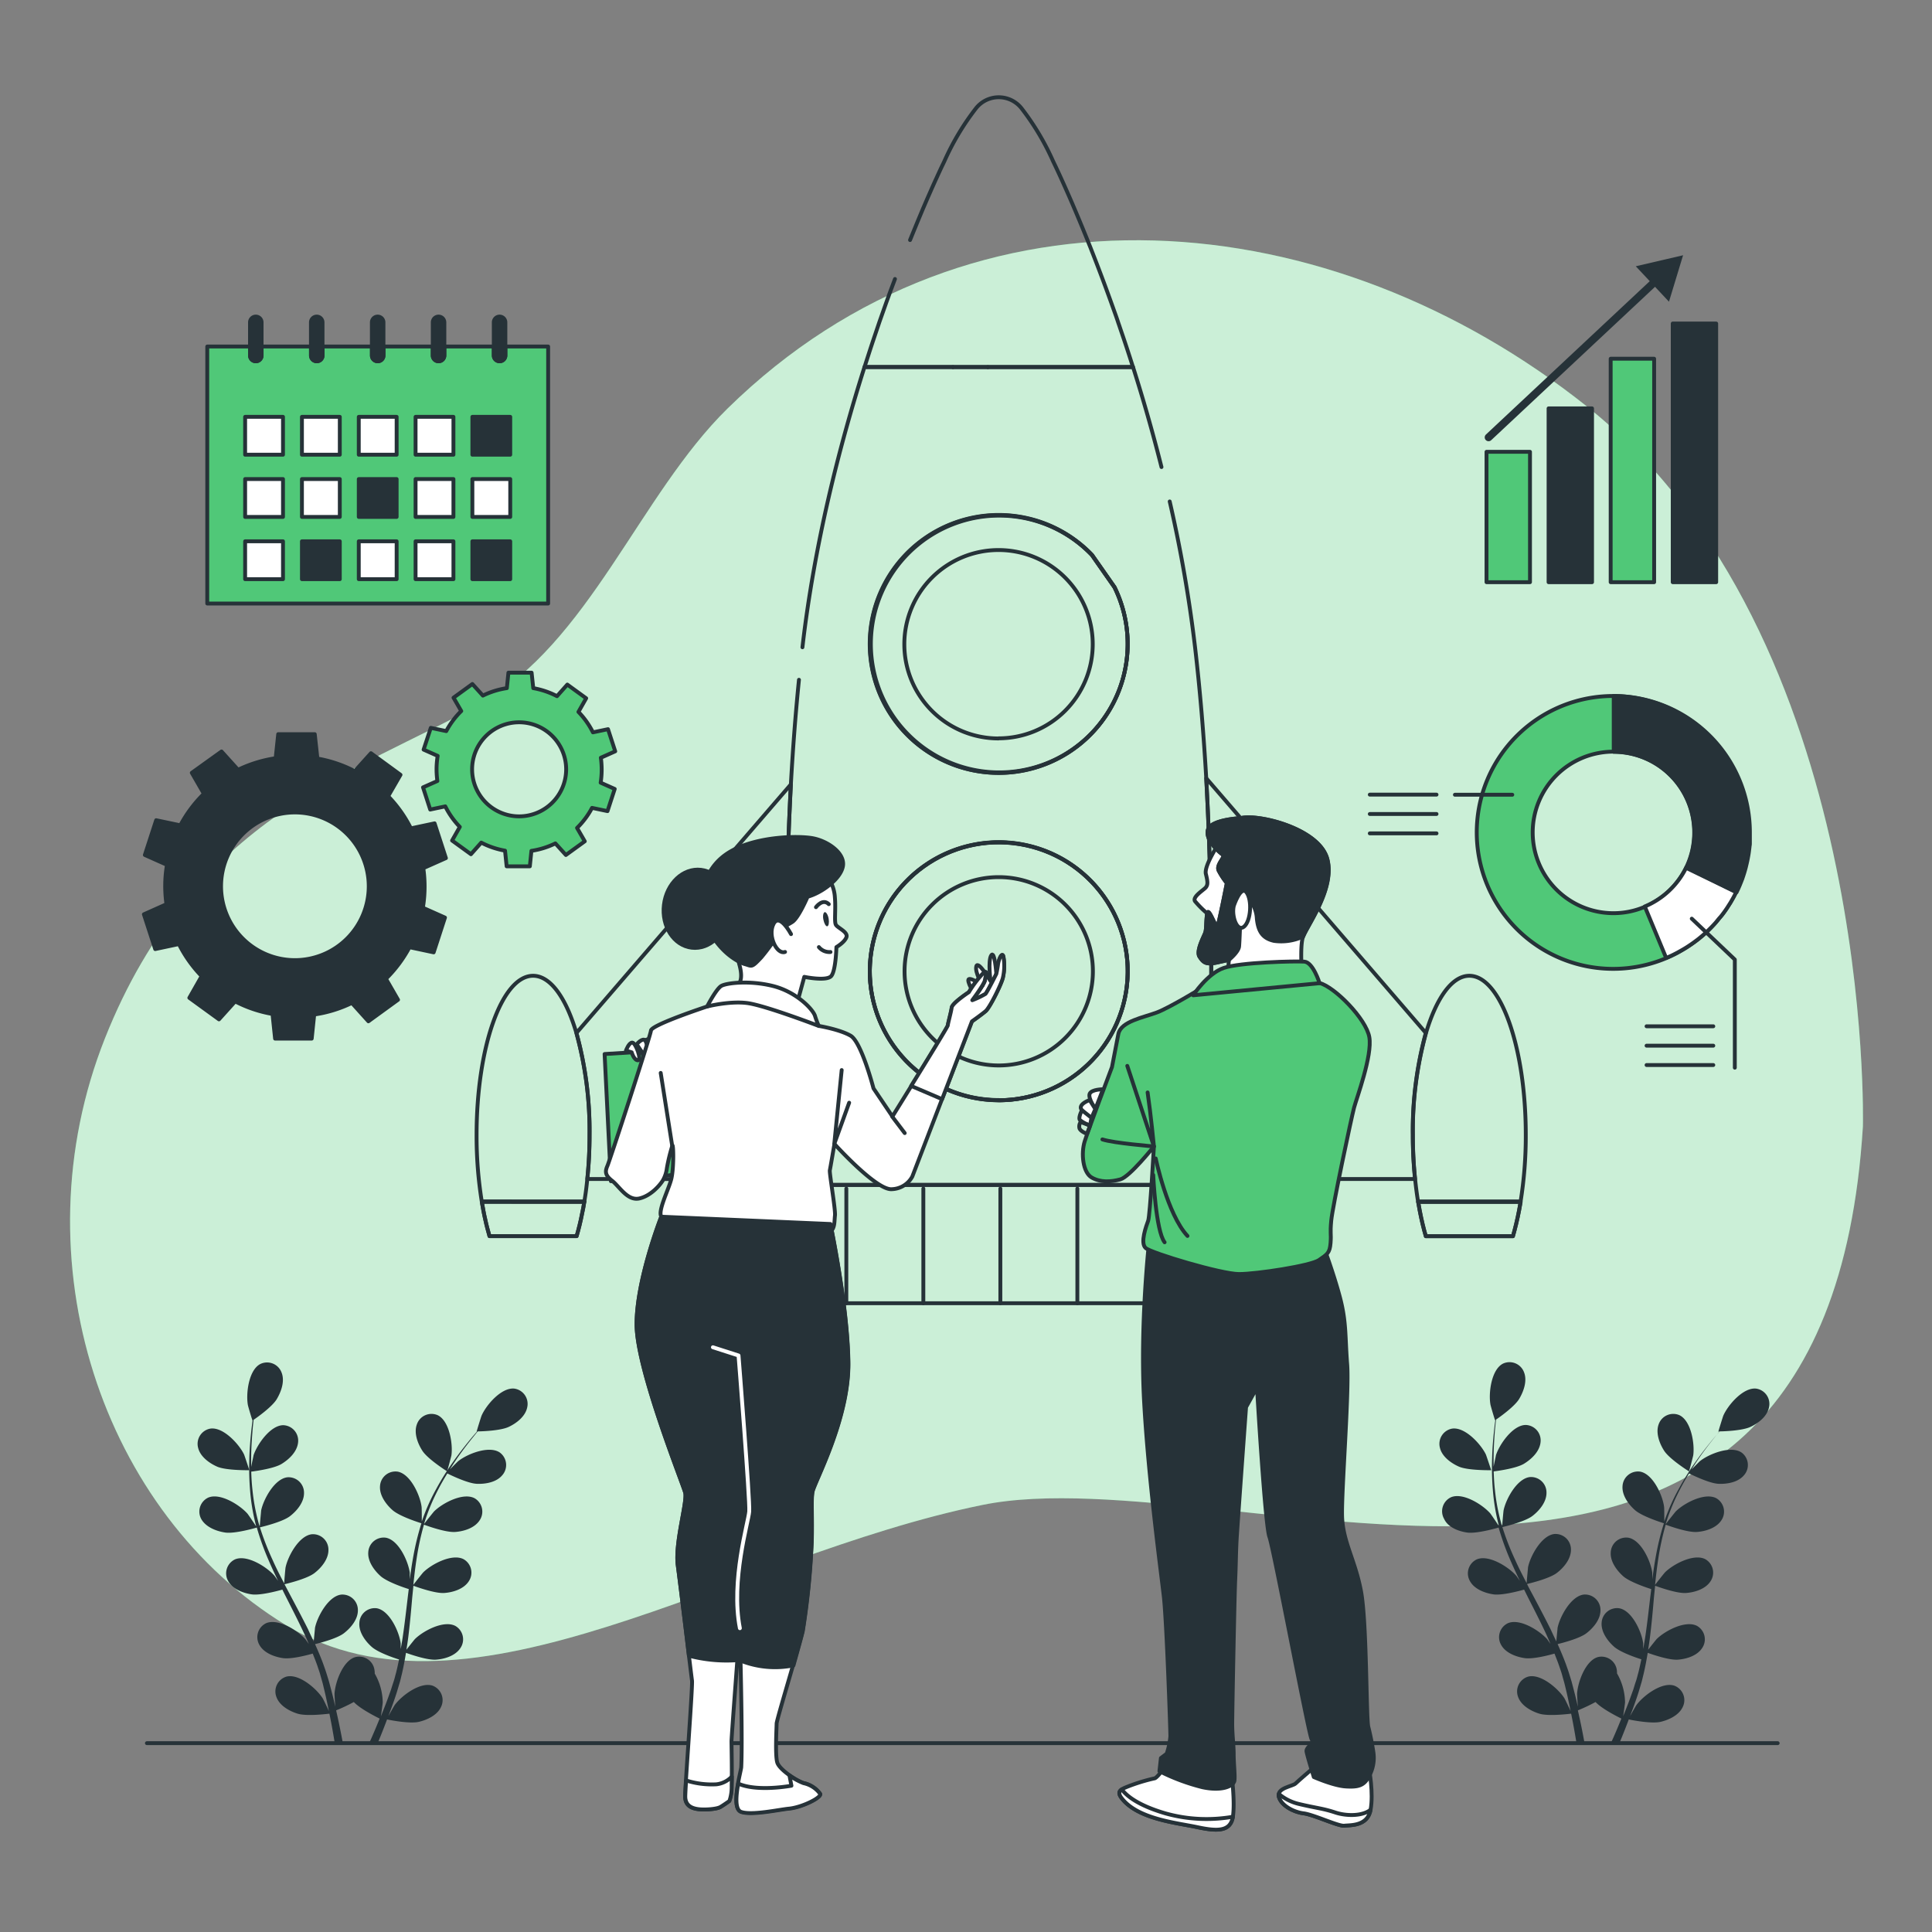 <svg xmlns="http://www.w3.org/2000/svg" viewBox="0 0 500 500"><rect x="0" y="0" width="500" height="500" fill="#808080" stroke="none"/><g id="freepik--background-simple--inject-37"><path d="M482.12,291.52s3.26-126.85-71.48-186.37c-66-52.53-158.46-62.1-222.38.6-22.77,22.35-35.77,60.65-64,76.43-31.71,17.7-74.33,29.11-97.11,86.56S26.49,391.58,74,420.58s114.87-17.79,180.24-31.1S472.31,449,482.12,291.52Z" style="fill:#50C878"></path><path d="M482.12,291.52s3.26-126.85-71.48-186.37c-66-52.53-158.46-62.1-222.38.6-22.77,22.35-35.77,60.65-64,76.43-31.71,17.7-74.33,29.11-97.11,86.56S26.49,391.58,74,420.58s114.87-17.79,180.24-31.1S472.31,449,482.12,291.52Z" style="fill:#fff;opacity:0.7"></path></g><g id="freepik--Floor--inject-37"><line x1="38.02" y1="451.13" x2="460.06" y2="451.13" style="fill:none;stroke:#263238;stroke-linecap:round;stroke-linejoin:round"></line></g><g id="freepik--Plants--inject-37"><path d="M56.25,379.59c2.41,1,8.29.9,8.29.9s-1.27-3.84-1.38-4.08c-1.3-2.69-5.38-7.15-8.7-6.69a4,4,0,0,0-3.18,5C51.84,377,54.2,378.7,56.25,379.59Z" style="fill:#263238"></path><path d="M58.3,396.62c2.5.36,7.74-1.17,8.16-1.29a70.17,70.17,0,0,0,3.2,8.8c.72,1.67,1.5,3.33,2.31,5-.48-.7-.92-1.32-1-1.4-2-2.26-7.07-5.47-10.16-4.16a4,4,0,0,0-1.74,5.63c1.14,2.08,3.87,3.1,6.08,3.42s6.74-.9,7.93-1.23c.31.63.62,1.26.94,1.89,1.52,3,3.06,6,4.47,9,.5,1.05,1,2.11,1.41,3.17-.43-.62-.79-1.14-.86-1.22-2-2.25-7.07-5.47-10.16-4.15a4,4,0,0,0-1.74,5.63c1.14,2.07,3.87,3.09,6.08,3.41s6.3-.77,7.71-1.17c.44,1.1.88,2.2,1.25,3.28.23.75.52,1.45.71,2.21l.63,2.23c.34,1.43.71,2.9,1,4.31.22,1,.41,1.91.6,2.85-.48-1.06-1.48-3.11-1.58-3.27-1.59-2.53-6.17-6.49-9.41-5.65a4,4,0,0,0-2.58,5.3c.81,2.22,3.35,3.64,5.49,4.29,2.36.72,7.56.06,8.21,0,.32,1.55.61,3.07.86,4.51.19,1.06.36,2.08.52,3.06h2.09c-.2-1.1-.42-2.24-.66-3.43-.31-1.58-.68-3.27-1.07-5a45,45,0,0,0,4.58-2.16c1.72,1.85,6.11,4,6.68,4.29-.59,1.48-1.19,2.9-1.77,4.24-.3.71-.6,1.37-.9,2h2.21l.52-1.26c.61-1.49,1.24-3.1,1.86-4.76.63.14,5.79,1.17,8.19.63,2.18-.5,4.82-1.73,5.79-3.89a4,4,0,0,0-2.2-5.48c-3.17-1.06-8,2.56-9.79,5-.1.14-1.06,1.81-1.65,2.87.25-.68.5-1.33.75-2,.51-1.39,1-2.78,1.47-4.28l.66-2.22c.24-.73.39-1.54.6-2.32.42-1.81.77-3.67,1.08-5.55,1.21.44,5.53,1.93,7.77,1.77s5-1,6.31-3a4,4,0,0,0-1.34-5.75c-3-1.53-8.31,1.31-10.43,3.42-.13.13-1.48,1.82-2.2,2.76.18-1.13.36-2.26.5-3.41.41-3.32.71-6.7,1-10.06.1-1,.21-2.06.31-3.09.43.16,5.53,2.05,8,1.87,2.23-.16,5-1,6.31-3a4,4,0,0,0-1.34-5.75c-3-1.53-8.31,1.31-10.43,3.42-.16.16-2.1,2.59-2.56,3.23.24-2.26.49-4.51.84-6.73a68.66,68.66,0,0,1,1.91-8.85c.2.08,5.52,2.08,8.09,1.89,2.23-.16,5-1,6.31-3a4,4,0,0,0-1.34-5.75c-3-1.53-8.31,1.31-10.43,3.42-.17.17-2.25,2.78-2.6,3.28.05-.16.09-.34.14-.51a51.1,51.1,0,0,1,3.49-8.38c.76-1.49,1.57-2.87,2.39-4.2.95.47,5.32,2.59,7.65,2.68s5.11-.43,6.6-2.26a4,4,0,0,0-.7-5.86c-2.79-1.85-8.41.39-10.74,2.26-.13.1-1.31,1.28-2.15,2.14.38-.59.76-1.21,1.13-1.77,1.4-2.11,2.81-4,4.07-5.59.73-.92,1.4-1.74,2-2.49,1.18,0,5.92-.18,8-1.15s4.33-2.73,4.81-5.05a4,4,0,0,0-3.32-4.87c-3.33-.36-7.28,4.21-8.49,7-.11.24-1.32,4.12-1.26,4.12h.07c-.63.72-1.3,1.49-2,2.35-1.3,1.61-2.75,3.43-4.2,5.52a68.74,68.74,0,0,0-4.36,7,51.52,51.52,0,0,0-3.72,8.4l0,.11c0-1,0-3.73-.06-3.94-.39-3-2.88-8.47-6.18-9.07a4,4,0,0,0-4.57,3.73c-.19,2.36,1.53,4.72,3.2,6.2,1.88,1.68,7.1,3.3,7.51,3.43a70.29,70.29,0,0,0-2.19,9.1c-.32,1.79-.58,3.61-.82,5.43,0-.85,0-1.61,0-1.71-.39-3-2.88-8.47-6.18-9.08a4,4,0,0,0-4.56,3.74c-.19,2.36,1.52,4.71,3.19,6.2s6.11,3,7.29,3.35c-.09.7-.18,1.4-.26,2.1-.4,3.36-.78,6.72-1.26,10-.16,1.16-.37,2.29-.57,3.43,0-.76,0-1.39,0-1.49-.38-3-2.88-8.47-6.17-9.07A4,4,0,0,0,93,420c-.19,2.36,1.52,4.72,3.19,6.2s5.69,2.84,7.08,3.28c-.24,1.16-.48,2.32-.77,3.43-.21.75-.37,1.49-.62,2.23s-.48,1.48-.71,2.21c-.5,1.38-1,2.81-1.53,4.15-.36.93-.72,1.81-1.07,2.7.17-1.14.48-3.4.48-3.59a15.29,15.29,0,0,0-2.07-7.49,4.34,4.34,0,0,0-.06-.88A4,4,0,0,0,92,428.85c-3.24.86-5.28,6.55-5.43,9.54,0,.17.11,2.1.2,3.31-.16-.7-.31-1.39-.49-2.11-.34-1.43-.73-2.85-1.13-4.38-.22-.73-.45-1.47-.68-2.21s-.52-1.51-.78-2.27c-.64-1.75-1.38-3.49-2.16-5.23,1.25-.3,5.68-1.44,7.46-2.81s3.65-3.59,3.63-5.95a4,4,0,0,0-4.29-4.06c-3.33.37-6.21,5.68-6.81,8.61,0,.19-.23,2.34-.32,3.52-.47-1-1-2.08-1.46-3.12-1.5-3-3.1-6-4.69-9L73.63,410c.45-.11,5.75-1.35,7.74-2.88,1.77-1.36,3.65-3.59,3.63-6a4,4,0,0,0-4.29-4.06c-3.33.37-6.21,5.68-6.81,8.61-.05.22-.32,3.32-.35,4.11-1.06-2-2.09-4-3-6.07a69.88,69.88,0,0,1-3.28-8.44c.21-.05,5.74-1.32,7.78-2.89,1.77-1.36,3.65-3.59,3.63-6a4,4,0,0,0-4.29-4.06c-3.33.37-6.21,5.68-6.81,8.61,0,.23-.34,3.56-.35,4.17,0-.17-.13-.34-.18-.5a51.76,51.76,0,0,1-1.7-8.92c-.19-1.66-.28-3.26-.33-4.82,1-.13,5.87-.78,7.86-2s4-3.17,4.26-5.52a4,4,0,0,0-3.82-4.5c-3.35,0-6.79,5-7.71,7.81,0,.15-.39,1.78-.61,3,0-.7,0-1.43,0-2.1,0-2.54.16-4.86.32-6.91.09-1.17.2-2.22.32-3.2,1-.67,4.84-3.41,6-5.37s2.11-4.66,1.23-6.86A4,4,0,0,0,67.38,353c-3,1.54-3.74,7.54-3.25,10.49,0,.25,1.17,4.16,1.23,4.13l0,0c-.13.94-.25,2-.37,3.07-.2,2.05-.41,4.38-.47,6.92a72.4,72.4,0,0,0,.21,8.21,52,52,0,0,0,1.54,9.07l0,.1c-.53-.82-2.08-3.09-2.22-3.25-2-2.26-7.08-5.47-10.16-4.16a4,4,0,0,0-1.75,5.64C53.36,395.28,56.09,396.3,58.3,396.62Z" style="fill:#263238"></path><path d="M115.73,380.79s1.07-3.91,1.1-4.16c.41-3-.54-8.93-3.56-10.38a4,4,0,0,0-5.39,2.39c-.81,2.23.22,4.95,1.44,6.83C110.75,377.67,115.73,380.79,115.73,380.79Z" style="fill:#263238"></path><path d="M377.63,379.59c2.4,1,8.28.9,8.29.9s-1.27-3.84-1.38-4.08c-1.3-2.69-5.39-7.15-8.71-6.69a4,4,0,0,0-3.17,5C373.21,377,375.58,378.7,377.63,379.59Z" style="fill:#263238"></path><path d="M379.68,396.62c2.5.36,7.74-1.17,8.16-1.29a70.09,70.09,0,0,0,3.19,8.8c.73,1.67,1.51,3.33,2.31,5-.48-.7-.91-1.32-1-1.4-2-2.26-7.08-5.47-10.16-4.16a4,4,0,0,0-1.75,5.63c1.14,2.08,3.87,3.1,6.08,3.42s6.75-.9,7.93-1.23c.32.63.63,1.26.94,1.89,1.53,3,3.06,6,4.48,9,.5,1.05.95,2.11,1.41,3.17l-.86-1.22c-2-2.25-7.08-5.47-10.16-4.15a4,4,0,0,0-1.75,5.63c1.14,2.07,3.87,3.09,6.08,3.41s6.31-.77,7.72-1.17c.43,1.1.87,2.2,1.24,3.28.24.75.52,1.45.72,2.21s.42,1.49.62,2.23c.35,1.43.71,2.9,1,4.31.21,1,.4,1.91.6,2.85-.49-1.06-1.48-3.11-1.58-3.27-1.6-2.53-6.17-6.49-9.41-5.65a4,4,0,0,0-2.59,5.3c.82,2.22,3.36,3.64,5.5,4.29,2.35.72,7.56.06,8.21,0,.32,1.55.61,3.07.86,4.51.19,1.06.36,2.08.52,3.06h2.08c-.2-1.1-.41-2.24-.65-3.43-.31-1.58-.68-3.27-1.07-5a45,45,0,0,0,4.58-2.16c1.71,1.85,6.11,4,6.68,4.29-.6,1.48-1.19,2.9-1.77,4.24-.31.71-.61,1.37-.9,2h2.2l.53-1.26c.61-1.49,1.23-3.1,1.86-4.76.63.14,5.79,1.17,8.19.63,2.18-.5,4.82-1.73,5.79-3.89a4,4,0,0,0-2.2-5.48c-3.18-1.06-8,2.56-9.79,5-.11.14-1.07,1.81-1.66,2.87.25-.68.51-1.33.76-2,.5-1.39,1-2.78,1.47-4.28q.33-1.1.66-2.22c.23-.73.39-1.54.59-2.32.43-1.81.78-3.67,1.09-5.55,1.21.44,5.53,1.93,7.77,1.77s5-1,6.31-3a4,4,0,0,0-1.34-5.75c-3-1.53-8.31,1.31-10.43,3.42-.13.13-1.48,1.82-2.2,2.76.17-1.13.35-2.26.49-3.41.41-3.32.72-6.7,1-10.06.1-1,.21-2.06.32-3.09.43.16,5.53,2.05,8,1.87,2.23-.16,5-1,6.31-3a4,4,0,0,0-1.34-5.75c-3-1.53-8.31,1.31-10.43,3.42-.16.16-2.1,2.59-2.56,3.23.23-2.26.49-4.51.83-6.73a70.39,70.39,0,0,1,1.92-8.85c.2.08,5.52,2.08,8.08,1.89,2.23-.16,5-1,6.32-3a4,4,0,0,0-1.34-5.75c-3-1.53-8.32,1.31-10.44,3.42-.16.17-2.24,2.78-2.59,3.28,0-.16.08-.34.13-.51a51.11,51.11,0,0,1,3.5-8.38c.76-1.49,1.57-2.87,2.38-4.2,1,.47,5.33,2.59,7.66,2.68s5.1-.43,6.6-2.26a4,4,0,0,0-.7-5.86c-2.8-1.85-8.41.39-10.75,2.26-.12.1-1.3,1.28-2.15,2.14.38-.59.76-1.21,1.14-1.77,1.39-2.11,2.81-4,4.07-5.59.72-.92,1.4-1.74,2-2.49,1.17,0,5.91-.18,8-1.15s4.34-2.73,4.82-5.05a4,4,0,0,0-3.32-4.87c-3.33-.36-7.28,4.21-8.5,7-.1.24-1.32,4.12-1.26,4.12H445c-.63.72-1.3,1.49-2,2.35-1.3,1.61-2.76,3.43-4.21,5.52a70.55,70.55,0,0,0-4.35,7,51.52,51.52,0,0,0-3.72,8.4.45.45,0,0,0,0,.11c0-1,0-3.73-.06-3.94-.39-3-2.89-8.47-6.18-9.07a4,4,0,0,0-4.57,3.73c-.19,2.36,1.52,4.72,3.19,6.2,1.88,1.68,7.1,3.3,7.52,3.43a68.68,68.68,0,0,0-2.19,9.1c-.32,1.79-.58,3.61-.82,5.43,0-.85,0-1.61,0-1.71-.39-3-2.88-8.47-6.18-9.08a4,4,0,0,0-4.57,3.74c-.19,2.36,1.53,4.71,3.19,6.2s6.12,3,7.29,3.35c-.08.7-.17,1.4-.26,2.1-.39,3.36-.77,6.72-1.25,10-.17,1.16-.37,2.29-.58,3.43,0-.76,0-1.39,0-1.49-.39-3-2.88-8.47-6.18-9.07a4,4,0,0,0-4.57,3.73c-.18,2.36,1.53,4.72,3.2,6.2s5.68,2.84,7.08,3.28c-.25,1.16-.49,2.32-.77,3.43-.22.75-.37,1.49-.63,2.23s-.47,1.48-.7,2.21c-.51,1.38-1,2.81-1.54,4.15-.35.93-.71,1.81-1.07,2.7.18-1.14.49-3.4.49-3.59a15.42,15.42,0,0,0-2.08-7.49,5.2,5.2,0,0,0-.05-.88,4,4,0,0,0-4.86-3.35c-3.23.86-5.28,6.55-5.42,9.54,0,.17.1,2.1.2,3.31-.17-.7-.32-1.39-.49-2.11-.35-1.43-.73-2.85-1.13-4.38-.23-.73-.45-1.47-.68-2.21s-.52-1.51-.78-2.27c-.65-1.75-1.38-3.49-2.16-5.23,1.25-.3,5.68-1.44,7.46-2.81s3.65-3.59,3.63-5.95a4,4,0,0,0-4.29-4.06c-3.33.37-6.21,5.68-6.81,8.61,0,.19-.24,2.34-.32,3.52-.48-1-1-2.08-1.47-3.12-1.49-3-3.09-6-4.68-9-.49-.91-1-1.83-1.44-2.74.45-.11,5.75-1.35,7.74-2.88,1.77-1.36,3.65-3.59,3.63-6a4,4,0,0,0-4.29-4.06c-3.33.37-6.22,5.68-6.82,8.61,0,.22-.32,3.32-.35,4.11-1.05-2-2.08-4-3-6.07a70,70,0,0,1-3.29-8.44c.21-.05,5.75-1.32,7.79-2.89,1.77-1.36,3.65-3.59,3.63-6a4,4,0,0,0-4.29-4.06c-3.33.37-6.21,5.68-6.81,8.61-.05.23-.35,3.56-.36,4.17-.05-.17-.12-.34-.17-.5a50.87,50.87,0,0,1-1.71-8.92c-.19-1.66-.27-3.26-.33-4.82,1.06-.13,5.88-.78,7.87-2s4-3.17,4.26-5.52a4,4,0,0,0-3.82-4.5c-3.35,0-6.8,5-7.72,7.81,0,.15-.38,1.78-.61,3,0-.7,0-1.43,0-2.1,0-2.54.16-4.86.31-6.91.1-1.17.21-2.22.33-3.2,1-.67,4.84-3.41,6-5.37s2.11-4.66,1.24-6.86a4,4,0,0,0-5.46-2.24c-3,1.54-3.75,7.54-3.25,10.49,0,.25,1.17,4.16,1.22,4.13l.06,0c-.13.94-.26,2-.37,3.07-.21,2.05-.41,4.38-.47,6.92a70.14,70.14,0,0,0,.21,8.21,52,52,0,0,0,1.53,9.07l0,.1c-.53-.82-2.08-3.09-2.22-3.25-2-2.26-7.08-5.47-10.16-4.16a4,4,0,0,0-1.75,5.64C374.74,395.28,377.47,396.3,379.68,396.62Z" style="fill:#263238"></path><path d="M437.11,380.79c.05,0,1.06-3.91,1.1-4.16.41-3-.55-8.93-3.57-10.38a4,4,0,0,0-5.39,2.39c-.8,2.23.23,4.95,1.44,6.83C432.12,377.67,437.1,380.79,437.11,380.79Z" style="fill:#263238"></path></g><g id="freepik--chart-2--inject-37"><path d="M417.57,180.12A35.31,35.31,0,1,0,431.13,248h0l.32-.14,1-.46c.52-.25,1.05-.5,1.56-.77s.94-.52,1.4-.79.91-.54,1.35-.83c.89-.58,1.74-1.18,2.57-1.83l0,0a33.41,33.41,0,0,0,4.62-4.36c.35-.39.68-.79,1-1.21s.55-.69.82-1c.05-.07.11-.16.17-.23.31-.42.61-.85.9-1.28l.83-1.3a.24.24,0,0,1,.06-.09c.26-.45.52-.9.77-1.35,0,0,0,0,0,0,.25-.46.49-.93.71-1.4l.42-.88.39-.9c.21-.49.41-1,.6-1.51,0-.11.08-.22.12-.33.32-.91.61-1.85.86-2.81.09-.32.16-.64.24-1l.18-.81.06-.3c.06-.28.1-.57.16-.85s.12-.68.16-1,.08-.64.13-1l.06-.6c0-.25.06-.51.07-.78s0-.43,0-.66,0-.52,0-.77c0-.42,0-.85,0-1.28A35.31,35.31,0,0,0,417.57,180.12Zm8,54.6a20.63,20.63,0,0,1-8,1.61,20.9,20.9,0,1,1,20.89-20.89,20.66,20.66,0,0,1-2.1,9.13A20.93,20.93,0,0,1,425.6,234.72Z" style="fill:#50C878;stroke:#263238;stroke-linecap:round;stroke-linejoin:round"></path><path d="M449.32,230.87c-.22.47-.46.94-.71,1.4,0,0,0,0,0,0-.25.45-.51.9-.77,1.35a.24.24,0,0,0-.06.09l-.83,1.3c-.29.43-.59.86-.9,1.28-.06.07-.12.16-.17.23-.27.36-.54.7-.82,1s-.67.82-1,1.21a35.24,35.24,0,0,1-4.62,4.36l0,0c-.83.64-1.68,1.25-2.57,1.83-.44.29-.9.57-1.35.83s-.93.53-1.4.79c-.95.5-1.93,1-2.92,1.37l-5.53-13.31a20.93,20.93,0,0,0,10.76-10.15Z" style="fill:#fff;stroke:#263238;stroke-linecap:round;stroke-linejoin:round"></path><path d="M452.87,215.44c0,.43,0,.86,0,1.28,0,.25,0,.51,0,.77s0,.44,0,.66,0,.53-.07.78l-.06.6c-.05.32-.08.64-.13,1s-.1.69-.16,1-.1.57-.16.85l-.06.3-.18.81c-.08.32-.15.64-.24,1-.25.95-.54,1.9-.86,2.81,0,.11-.09.22-.12.33-.19.51-.39,1-.6,1.51l-.39.9-.42.88-13-6.3a20.66,20.66,0,0,0,2.1-9.13,20.9,20.9,0,0,0-20.89-20.91V180.12A35.31,35.31,0,0,1,452.87,215.44Z" style="fill:#263238;stroke:#263238;stroke-linecap:round;stroke-linejoin:round"></path><line x1="426.13" y1="265.6" x2="443.4" y2="265.6" style="fill:none;stroke:#263238;stroke-linecap:round;stroke-linejoin:round"></line><line x1="426.13" y1="270.62" x2="443.4" y2="270.62" style="fill:none;stroke:#263238;stroke-linecap:round;stroke-linejoin:round"></line><line x1="443.4" y1="275.63" x2="426.13" y2="275.63" style="fill:none;stroke:#263238;stroke-linecap:round;stroke-linejoin:round"></line><line x1="354.5" y1="205.65" x2="371.77" y2="205.65" style="fill:none;stroke:#263238;stroke-linecap:round;stroke-linejoin:round"></line><line x1="354.5" y1="210.66" x2="371.77" y2="210.66" style="fill:none;stroke:#263238;stroke-linecap:round;stroke-linejoin:round"></line><line x1="371.77" y1="215.68" x2="354.5" y2="215.68" style="fill:none;stroke:#263238;stroke-linecap:round;stroke-linejoin:round"></line><polyline points="437.83 237.75 448.97 248.33 448.97 276.32" style="fill:none;stroke:#263238;stroke-linecap:round;stroke-linejoin:round"></polyline><line x1="391.38" y1="205.68" x2="376.53" y2="205.68" style="fill:none;stroke:#263238;stroke-linecap:round;stroke-linejoin:round"></line></g><g id="freepik--chart-1--inject-37"><rect x="384.71" y="116.93" width="11.25" height="33.74" style="fill:#50C878;stroke:#263238;stroke-linecap:round;stroke-linejoin:round"></rect><rect x="400.77" y="105.69" width="11.25" height="44.98" style="fill:#263238;stroke:#263238;stroke-linecap:round;stroke-linejoin:round"></rect><rect x="416.84" y="92.84" width="11.25" height="57.83" style="fill:#50C878;stroke:#263238;stroke-linecap:round;stroke-linejoin:round"></rect><rect x="432.9" y="83.73" width="11.25" height="66.94" style="fill:#263238;stroke:#263238;stroke-linecap:round;stroke-linejoin:round"></rect><line x1="385.24" y1="113.19" x2="428.98" y2="72.24" style="fill:none;stroke:#263238;stroke-linecap:round;stroke-linejoin:round;stroke-width:2px"></line><polygon points="431.93 78.08 435.58 66.06 423.34 68.91 431.93 78.08" style="fill:#263238"></polygon></g><g id="freepik--Calendar--inject-37"><path d="M141.86,89.68v66.51H53.64V89.68H64.71V92a1.5,1.5,0,0,0,3,0V89.68H80.49V92a1.49,1.49,0,1,0,3,0V89.68H96.26V92a1.49,1.49,0,0,0,3,0V89.68H112V92a1.49,1.49,0,0,0,3,0V89.68H127.8V92a1.5,1.5,0,0,0,3,0V89.68Z" style="fill:#50C878;stroke:#263238;stroke-linecap:round;stroke-linejoin:round"></path><rect x="63.44" y="107.88" width="9.8" height="9.8" style="fill:#fff;stroke:#263238;stroke-linecap:round;stroke-linejoin:round"></rect><rect x="78.14" y="107.88" width="9.8" height="9.8" style="fill:#fff;stroke:#263238;stroke-linecap:round;stroke-linejoin:round"></rect><rect x="92.85" y="107.88" width="9.8" height="9.8" style="fill:#fff;stroke:#263238;stroke-linecap:round;stroke-linejoin:round"></rect><rect x="107.55" y="107.88" width="9.8" height="9.8" style="fill:#fff;stroke:#263238;stroke-linecap:round;stroke-linejoin:round"></rect><rect x="122.25" y="107.88" width="9.8" height="9.8" style="fill:#263238;stroke:#263238;stroke-linecap:round;stroke-linejoin:round"></rect><rect x="63.44" y="123.98" width="9.8" height="9.8" style="fill:#fff;stroke:#263238;stroke-linecap:round;stroke-linejoin:round"></rect><rect x="78.14" y="123.98" width="9.8" height="9.8" style="fill:#fff;stroke:#263238;stroke-linecap:round;stroke-linejoin:round"></rect><rect x="92.85" y="123.98" width="9.8" height="9.8" style="fill:#263238;stroke:#263238;stroke-linecap:round;stroke-linejoin:round"></rect><rect x="107.55" y="123.98" width="9.8" height="9.8" style="fill:#fff;stroke:#263238;stroke-linecap:round;stroke-linejoin:round"></rect><rect x="122.25" y="123.98" width="9.8" height="9.8" style="fill:#fff;stroke:#263238;stroke-linecap:round;stroke-linejoin:round"></rect><rect x="63.44" y="140.09" width="9.8" height="9.8" style="fill:#fff;stroke:#263238;stroke-linecap:round;stroke-linejoin:round"></rect><rect x="78.14" y="140.09" width="9.8" height="9.8" style="fill:#263238;stroke:#263238;stroke-linecap:round;stroke-linejoin:round"></rect><rect x="92.85" y="140.09" width="9.8" height="9.8" style="fill:#fff;stroke:#263238;stroke-linecap:round;stroke-linejoin:round"></rect><rect x="107.55" y="140.09" width="9.8" height="9.8" style="fill:#fff;stroke:#263238;stroke-linecap:round;stroke-linejoin:round"></rect><rect x="122.25" y="140.09" width="9.8" height="9.8" style="fill:#263238;stroke:#263238;stroke-linecap:round;stroke-linejoin:round"></rect><path d="M67.7,83.43V92a1.5,1.5,0,0,1-3,0V83.43a1.5,1.5,0,0,1,3,0Z" style="fill:#263238;stroke:#263238;stroke-linecap:round;stroke-linejoin:round"></path><path d="M83.47,83.43V92a1.49,1.49,0,1,1-3,0V83.43a1.49,1.49,0,1,1,3,0Z" style="fill:#263238;stroke:#263238;stroke-linecap:round;stroke-linejoin:round"></path><path d="M99.24,83.43V92a1.49,1.49,0,0,1-3,0V83.43a1.49,1.49,0,1,1,3,0Z" style="fill:#263238;stroke:#263238;stroke-linecap:round;stroke-linejoin:round"></path><path d="M115,83.43V92a1.49,1.49,0,0,1-3,0V83.43a1.49,1.49,0,1,1,3,0Z" style="fill:#263238;stroke:#263238;stroke-linecap:round;stroke-linejoin:round"></path><path d="M130.79,83.43V92a1.5,1.5,0,0,1-3,0V83.43a1.5,1.5,0,0,1,3,0Z" style="fill:#263238;stroke:#263238;stroke-linecap:round;stroke-linejoin:round"></path></g><g id="freepik--Gears--inject-37"><path d="M109.89,229.37a33,33,0,0,0-.34-4.69l5.85-2.6-2.93-9-6.13,1.3a33.4,33.4,0,0,0-5.89-8.31l3.2-5.55L96,194.93l-4.19,4.65a33.5,33.5,0,0,0-9.66-3.27L81.46,190H72l-.66,6.22a33.74,33.74,0,0,0-9.73,3l-4.28-4.74L49.64,200l3.13,5.43a33.53,33.53,0,0,0-6.1,8.16l-6.25-1.32-2.93,9,5.72,2.55a33.4,33.4,0,0,0-.46,5.51,34.37,34.37,0,0,0,.33,4.68l-5.84,2.61,2.93,9,6.13-1.3a33.4,33.4,0,0,0,5.89,8.31L49,258.24l7.67,5.57,4.19-4.65a33.18,33.18,0,0,0,9.66,3.26l.67,6.37h9.48l.65-6.23a33.1,33.1,0,0,0,9.74-3l4.28,4.75,7.67-5.57-3.13-5.43a34,34,0,0,0,6.1-8.17l6.25,1.33,2.93-9-5.72-2.55A33.28,33.28,0,0,0,109.89,229.37Zm-52.68,0a19.11,19.11,0,1,1,19.11,19.11A19.12,19.12,0,0,1,57.21,229.37Z" style="fill:#263238;stroke:#263238;stroke-linecap:round;stroke-linejoin:round"></path><path d="M155.71,199.1a22.6,22.6,0,0,0-.21-3l3.72-1.66-1.87-5.73-3.9.82a21.17,21.17,0,0,0-3.75-5.29l2-3.53-4.88-3.54-2.67,3a21.11,21.11,0,0,0-6.14-2.08l-.43-4h-6l-.41,4a21.24,21.24,0,0,0-6.2,1.93l-2.72-3-4.88,3.54,2,3.46a21.27,21.27,0,0,0-3.88,5.19l-4-.84L109.63,194l3.64,1.62a21.28,21.28,0,0,0-.29,3.5,22.63,22.63,0,0,0,.21,3l-3.71,1.65,1.86,5.74,3.9-.82A21.43,21.43,0,0,0,119,214l-2,3.53,4.88,3.54,2.67-3a21.17,21.17,0,0,0,6.15,2.08l.42,4.05h6l.41-4a21.24,21.24,0,0,0,6.2-1.93l2.72,3,4.89-3.54-2-3.46a21.2,21.2,0,0,0,3.88-5.19l4,.84,1.87-5.74-3.64-1.62A21.32,21.32,0,0,0,155.71,199.1Zm-33.53,0a12.17,12.17,0,1,1,12.17,12.17A12.17,12.17,0,0,1,122.18,199.1Z" style="fill:#50C878;stroke:#263238;stroke-linecap:round;stroke-linejoin:round"></path></g><g id="freepik--Rocket--inject-37"><path d="M152,305.13a109.68,109.68,0,0,0,.58-11.41,95.43,95.43,0,0,0-3.4-26.39L204.68,203a893.64,893.64,0,0,0,.54,102.15Z" style="fill:none;stroke:#263238;stroke-linecap:round;stroke-linejoin:round"></path><path d="M365.63,293.72a109.68,109.68,0,0,0,.58,11.41H311.73a889.36,889.36,0,0,0,.44-103.73L369,267.32A95.45,95.45,0,0,0,365.63,293.72Z" style="fill:none;stroke:#263238;stroke-linecap:round;stroke-linejoin:round"></path><path d="M394.87,293.72A106.68,106.68,0,0,1,393.52,311H367q-.47-2.82-.77-5.87a109.68,109.68,0,0,1-.58-11.41,95.45,95.45,0,0,1,3.4-26.4c2.68-9,6.71-14.79,11.22-14.79C388.32,252.53,394.87,271,394.87,293.72Z" style="fill:none;stroke:#263238;stroke-linecap:round;stroke-linejoin:round"></path><path d="M393.52,311s0,.09,0,.13q-.18,1.1-.39,2.16c-.45,2.36-1,4.58-1.58,6.64H369c-.6-2.06-1.13-4.28-1.58-6.64q-.21-1.07-.39-2.16s0-.09,0-.13Z" style="fill:none;stroke:#263238;stroke-linecap:round;stroke-linejoin:round"></path><path d="M393.52,311s0,.09,0,.13q-.18,1.1-.39,2.16c-.45,2.36-1,4.58-1.58,6.64H369c-.6-2.06-1.13-4.28-1.58-6.64q-.21-1.07-.39-2.16s0-.09,0-.13Z" style="fill:none;stroke:#263238;stroke-linecap:round;stroke-linejoin:round"></path><path d="M206.77,175.93c-.91,9-1.59,18.13-2.09,27a893.64,893.64,0,0,0,.54,102.15c.07,1,.11,1.55.11,1.55H311.62s0-.53.11-1.55a889.36,889.36,0,0,0,.44-103.73c-.65-11.17-1.58-22.57-2.89-33.84a353.19,353.19,0,0,0-6.56-37.73m-2.13-8.91c-2.31-9.18-4.82-17.87-7.37-25.9H223.73c-6.59,20.78-13,46-16.06,72.54m50.8,117.18a33.37,33.37,0,1,1,33.37-33.37A33.37,33.37,0,0,1,258.47,284.74Zm0-84.66a33.38,33.38,0,1,1,24.13-56.44l5.83,8.33a33.41,33.41,0,0,1-30,48.11Z" style="fill:none;stroke:#263238;stroke-linecap:round;stroke-linejoin:round"></path><circle cx="258.47" cy="251.37" r="33.37" transform="translate(-31.42 465.74) rotate(-80.68)" style="fill:none;stroke:#263238;stroke-linecap:round;stroke-linejoin:round"></circle><path d="M291.84,166.7a33.35,33.35,0,1,1-9.24-23.06l5.83,8.33A33.4,33.4,0,0,1,291.84,166.7Z" style="fill:none;stroke:#263238;stroke-linecap:round;stroke-linejoin:round"></path><path d="M235.52,62.12q1.22-3,2.33-5.68l.36-.86.69-1.65,1.12-2.6.5-1.13c.7-1.59,1.32-3,1.85-4.13.07-.17.15-.33.22-.49l.06-.14.34-.73q.51-1.11.84-1.8l.16-.33.41-.85a66.18,66.18,0,0,1,8.12-13.62,7.5,7.5,0,0,1,11.91,0,66.19,66.19,0,0,1,8.11,13.62s.57,1.16,1.58,3.34c.05.12.11.24.17.37.82,1.8,1.91,4.22,3.2,7.21q.25.59.51,1.2c.85,2,1.78,4.21,2.76,6.63.11.26.22.54.33.81.23.55.45,1.1.67,1.67a.87.87,0,0,1,.07.17c.21.51.41,1,.62,1.56l.35.89c1.4,3.58,2.89,7.5,4.41,11.72.26.7.51,1.42.77,2.14.48,1.36,1,2.74,1.45,4.15.16.45.32.91.47,1.37q1.67,4.83,3.32,10.06H255.66" style="fill:none;stroke:#263238;stroke-linecap:round;stroke-linejoin:round"></path><path d="M246.64,95H223.73c.53-1.66,1.05-3.29,1.58-4.89.18-.56.37-1.11.55-1.66,1.18-3.55,2.36-7,3.52-10.19l1.11-3.06c.13-.34.26-.69.38-1q.38-1,.75-2" style="fill:none;stroke:#263238;stroke-linecap:round;stroke-linejoin:round"></path><line x1="255.66" y1="95.02" x2="246.64" y2="95.02" style="fill:none;stroke:#263238;stroke-linecap:round;stroke-linejoin:round"></line><path d="M288.43,152l-5.83-8.33a33.23,33.23,0,1,0,5.83,8.33Zm-30,39.11a24.38,24.38,0,1,1,24.37-24.38A24.38,24.38,0,0,1,258.47,191.08Z" style="fill:none;stroke:#263238;stroke-linecap:round;stroke-linejoin:round"></path><path d="M258.47,218a33.37,33.37,0,1,0,33.37,33.37A33.37,33.37,0,0,0,258.47,218Zm0,57.74a24.37,24.37,0,1,1,24.37-24.37A24.37,24.37,0,0,1,258.47,275.74Z" style="fill:none;stroke:#263238;stroke-linecap:round;stroke-linejoin:round"></path><rect x="205.33" y="306.68" width="106.4" height="30.59" style="fill:none;stroke:#263238;stroke-linecap:round;stroke-linejoin:round"></rect><line x1="219.03" y1="337.26" x2="219.03" y2="307.6" style="fill:none;stroke:#263238;stroke-linecap:round;stroke-linejoin:round"></line><line x1="238.96" y1="337.26" x2="238.96" y2="307.6" style="fill:none;stroke:#263238;stroke-linecap:round;stroke-linejoin:round"></line><line x1="258.89" y1="337.26" x2="258.89" y2="307.6" style="fill:none;stroke:#263238;stroke-linecap:round;stroke-linejoin:round"></line><line x1="278.82" y1="337.26" x2="278.82" y2="307.6" style="fill:none;stroke:#263238;stroke-linecap:round;stroke-linejoin:round"></line><line x1="298.75" y1="337.26" x2="298.75" y2="307.6" style="fill:none;stroke:#263238;stroke-linecap:round;stroke-linejoin:round"></line><path d="M152.57,293.72a109.68,109.68,0,0,1-.58,11.41q-.28,3-.77,5.87H124.69a106.68,106.68,0,0,1-1.35-17.28c0-22.75,6.54-41.19,14.62-41.19,4.51,0,8.54,5.76,11.21,14.8A95.43,95.43,0,0,1,152.57,293.72Z" style="fill:none;stroke:#263238;stroke-linecap:round;stroke-linejoin:round"></path><path d="M151.22,311c-.06.41-.13.81-.2,1.2l-.09.5c-.19,1-.4,2-.62,3-.1.49-.22,1-.34,1.45l-.36,1.4c-.12.46-.25.92-.38,1.36H126.68c-.2-.68-.39-1.37-.57-2.09q-.14-.52-.27-1.08c-.17-.73-.34-1.47-.5-2.23-.07-.38-.15-.77-.23-1.16-.15-.73-.28-1.48-.4-2.24,0,0,0-.09,0-.13Z" style="fill:none;stroke:#263238;stroke-linecap:round;stroke-linejoin:round"></path><path d="M151.23,311c-.07.4-.13.8-.21,1.2l-.09.5c-.19,1-.4,2-.62,3-.1.49-.22,1-.34,1.45l-.36,1.4c-.12.46-.25.92-.38,1.36H126.68c-.2-.68-.39-1.37-.57-2.09q-.14-.52-.27-1.08c-.17-.73-.34-1.47-.5-2.23-.07-.38-.15-.77-.23-1.16-.14-.73-.27-1.48-.4-2.24,0,0,0-.09,0-.13Z" style="fill:none;stroke:#263238;stroke-linecap:round;stroke-linejoin:round"></path></g><g id="freepik--character-2--inject-37"><path d="M300.81,458.17s-1.51,2.08-2.07,2.08a47.53,47.53,0,0,0-6.78,2.07c-1.89.75-3,1.26-1.7,3,4.15,5.47,14.32,6.41,19.6,7.54s8.67,1.13,9.23-2.83-.38-10.93-.38-10.93S308.35,461.19,300.81,458.17Z" style="fill:#fff;stroke:#263238;stroke-linecap:round;stroke-linejoin:round"></path><path d="M319.07,470.17a39.35,39.35,0,0,1-17.5-.88c-7.36-2.16-10.19-4.74-11.26-6.2-.73.5-.91,1.11-.05,2.24,4.15,5.47,14.32,6.41,19.6,7.54S318.45,474,319.07,470.17Z" style="fill:#fff;stroke:#263238;stroke-linecap:round;stroke-linejoin:round"></path><path d="M339.82,457.61s-3.77,3.2-4.52,3.95-4.9,1.14-4.34,3.4,3.77,4,6.41,4.33,9.05,3.39,10.55,3.2,6,.19,6.79-4.14-.38-10.37-.38-10.37Z" style="fill:#fff;stroke:#263238;stroke-linecap:round;stroke-linejoin:round"></path><path d="M345.66,469.1c-3.39-1.13-4.9-1.13-9.61-2.26a12.63,12.63,0,0,1-5.1-2.58,1.51,1.51,0,0,0,0,.7c.57,2.26,3.77,4,6.41,4.33s9.05,3.39,10.55,3.2,6,.19,6.78-4.11C352.51,470.07,348.45,470,345.66,469.1Z" style="fill:#fff;stroke:#263238;stroke-linecap:round;stroke-linejoin:round"></path><path d="M297.42,321s-2.45,21.67-1.32,41.84,4.34,43.72,5.09,50.31,1.7,34.49,1.7,36.19a19.06,19.06,0,0,1-.95,4.52l-1.5,1.13-.38,3.39a53,53,0,0,0,11.12,4.15c5.27,1.13,8.1-.38,8.29-1.7s-.19-4.33-.19-6.78-.38-5.09-.38-7.92.57-32.79.76-36.93.19-7.17.37-10.56,2.45-34.48,2.45-34.48l2.83-5.09s2.07,35.62,3.2,38.63,10.18,51.26,10.93,52.39-1.5,2.07-1.31,3.2,1.88,6.6,1.88,6.6,5.09,2.26,8.29,2.45,4.71-.19,6-2.64a9.79,9.79,0,0,0,1.13-6.22,66.33,66.33,0,0,0-1.32-6.59c-.56-2.64-.37-26.95-1.88-35.06s-4.71-12.81-4.9-19.41,1.88-32.22,1.32-39.38-.19-10.93-1.89-17.34-4.33-13.38-4.33-13.38S319.09,329.65,297.42,321Z" style="fill:#263238;stroke:#263238;stroke-linecap:round;stroke-linejoin:round"></path><path d="M311.43,255.44s-8.55,5.26-12,6.57-9.36,2.3-10,5.59-1.65,8.55-1.65,8.55-6.08,16.1-7.06,19.22-.49,8.05,1.81,9.37,4.93,1.15,7.39.49,8.71-8.54,8.71-8.54-1,17.91-1.48,19.22-2.14,5.75-.66,7.07,19.56,6.74,24.16,6.74,18.57-2.14,20.7-3.62,2.8-1.81,3-4.44-.16-2.13.17-5.75,5.25-26.78,5.91-29.25,4.77-13.47,3.95-18.24-9-13-12.82-14S318,254.13,311.43,255.44Z" style="fill:#50C878;stroke:#263238;stroke-linecap:round;stroke-linejoin:round"></path><path d="M315.54,218.14s-4,5.91-3.46,8.05.5,2.79,0,3.45-3.61,2.47-2.79,3.62a26.3,26.3,0,0,0,3.12,3.12s.5,4.93,1.32,5.42,2.13.82,3-2.46,3.45-12.66,3.45-14S320.63,217.15,315.54,218.14Z" style="fill:#fff;stroke:#263238;stroke-linecap:round;stroke-linejoin:round"></path><path d="M321.12,211.73s-7.89.33-8.54,3.12,3.28,5.92,3.94,6.41-1.81,2.47-1.15,4a18.57,18.57,0,0,0,2.14,3.28s-2.14,10.85-2.47,11.34-2.3-5.42-2.63-3.45-.16,3.94-.49,4.93-2.46,4.76-1.48,6.24,1.64,2.14,4.6,1.48l3-.66-.49,5.59,19.39-1.81s-.5-6.73.16-9.36,8.55-12.66,6.41-20.54S325.56,210.58,321.12,211.73Z" style="fill:#fff;stroke:#263238;stroke-linecap:round;stroke-linejoin:round"></path><path d="M343.47,222.25c-2.14-7.89-17.91-11.67-22.35-10.52,0,0-7.89.33-8.54,3.12s3.28,5.92,3.94,6.41-1.81,2.47-1.15,4a18.57,18.57,0,0,0,2.14,3.28s-2.14,10.85-2.47,11.34-2.3-5.42-2.63-3.45-.16,3.94-.49,4.93-2.46,4.76-1.48,6.24,1.64,2.14,4.6,1.48l3-.66s2.47-2,2.63-3.45.33-8.38.49-9.53,1.15-2.63,2.3-2.46a8.12,8.12,0,0,1,1.81,4.76c.33,3.29,1.48,5.1,4.44,5.76a13.43,13.43,0,0,0,7.55-1.13C338.51,239.13,345.5,229.73,343.47,222.25Z" style="fill:#263238;stroke:#263238;stroke-linecap:round;stroke-linejoin:round"></path><path d="M319.31,234.41s1.81-5.43,3.29-3.45,1.15,7.39-.66,8.87S318.66,237,319.31,234.41Z" style="fill:#fff;stroke:#263238;stroke-linecap:round;stroke-linejoin:round"></path><path d="M308.8,257.58s3.61-5.59,7.89-7.07,18.56-1.81,20.86-1.64,3.95,5.58,3.95,5.58Z" style="fill:#50C878;stroke:#263238;stroke-linecap:round;stroke-linejoin:round"></path><path d="M297,282.72c.82,5.59,1.64,14,1.64,14l-6.9-20.87" style="fill:none;stroke:#263238;stroke-linecap:round;stroke-linejoin:round"></path><path d="M298.61,296.69s-10.35-.83-13.31-1.81" style="fill:none;stroke:#263238;stroke-linecap:round;stroke-linejoin:round"></path><path d="M299.1,299.81s3,14.46,8.22,20.05" style="fill:none;stroke:#263238;stroke-linecap:round;stroke-linejoin:round"></path><path d="M298.45,304.08s.65,14.46,2.95,17.42" style="fill:none;stroke:#263238;stroke-linecap:round;stroke-linejoin:round"></path><path d="M285.46,281.9s-2.95,0-3.45,1.15,1.48,3.94,1.48,3.94Z" style="fill:#fff;stroke:#263238;stroke-linecap:round;stroke-linejoin:round"></path><path d="M282,284.69s-3.28,1.15-2,2.63a7.91,7.91,0,0,0,2.47,2l1-2.3Z" style="fill:#fff;stroke:#263238;stroke-linecap:round;stroke-linejoin:round"></path><path d="M280,287.32s-1,1.95-.52,2.54a9.22,9.22,0,0,0,2.61,1.42l.38-2Z" style="fill:#fff;stroke:#263238;stroke-linecap:round;stroke-linejoin:round"></path><path d="M279.67,290.38a2,2,0,0,0-.3,1.64c.3.82,1.94,1.42,1.94,1.42l.82-2.16Z" style="fill:none;stroke:#263238;stroke-linecap:round;stroke-linejoin:round"></path></g><g id="freepik--character-1--inject-37"><path d="M257.85,252s-.44-6.23-1.33-4.74-.15,6.67-.15,6.67-3.26-5.49-3.7-3.86S254.3,255,254.3,255s-3.71-2.52-3.71-1.33,1.78,3.85,1.78,3.85l-.74,1.34s1.78.89,2.67.29,3.11-4.3,3.11-4.3Z" style="fill:#fff;stroke:#263238;stroke-linecap:round;stroke-linejoin:round"></path><polygon points="178.11 271.45 156.47 272.78 158.1 305.69 180.18 303.46 178.11 271.45" style="fill:#50C878;stroke:#263238;stroke-linecap:round;stroke-linejoin:round"></polygon><path d="M162,271.89s.74-2.07,1.63-2.07,2.52,4.59,1.48,4.59-1.63-2.07-1.63-2.07Z" style="fill:#fff;stroke:#263238;stroke-linecap:round;stroke-linejoin:round"></path><path d="M164.77,270.26s1.48-1.78,2.22-1,1.48,5.34.59,5.19-1.48-2.22-1.48-2.22Z" style="fill:#fff;stroke:#263238;stroke-linecap:round;stroke-linejoin:round"></path><path d="M167,269.22s1.78-1,2.37.45.45,4-.15,4.3-1-.89-1-.89A24,24,0,0,0,167,269.22Z" style="fill:#fff;stroke:#263238;stroke-linecap:round;stroke-linejoin:round"></path><path d="M169.36,269.67s1.93-1.34,2.08,0a6.07,6.07,0,0,1-.45,3.7,1.48,1.48,0,0,1-1.78.6S169.81,270.85,169.36,269.67Z" style="fill:#fff;stroke:#263238;stroke-linecap:round;stroke-linejoin:round"></path><path d="M171.14,314.88s-6.39,16.23-6.39,27.85,12,41.26,12.59,43.59-2.71,13-1.93,18.79,3.48,28.47,3.68,29.83-1.79,27.47-1.79,30,1.93,3.1,3.48,3.29,4.65,0,5.62-.58,2.32-1.55,2.32-1.55a11,11,0,0,0,.59-3.49c.19-2.71,0-11,0-12s2.13-29.25,2.13-29.25.8,28.18.39,36c-.05,1-2.8,10.5-.09,11.47s10.06-.62,12.38-.83c3.63-.33,8.83-3.09,8.05-3.86a7.15,7.15,0,0,0-4.26-2.71c-1.57-.48-6.18-3.38-6.76-5.31s-.16-9.1-.16-10.07,5.95-20.46,6.73-24a199.56,199.56,0,0,0,2.32-23c.2-6.58-.19-10.65.2-13s9.49-18.79,9.29-33.51-4.65-35.84-4.65-35.84Z" style="fill:#fff;stroke:#263238;stroke-linecap:round;stroke-linejoin:round"></path><path d="M189.39,459.78a6.47,6.47,0,0,1-4,2,22,22,0,0,1-7.83-1c-.13,2.1-.21,3.63-.21,4.15,0,2.52,1.93,3.1,3.48,3.29s4.65,0,5.62-.58,2.32-1.55,2.32-1.55a11,11,0,0,0,.59-3.49C189.35,461.94,189.38,460.93,189.39,459.78Z" style="fill:#fff;stroke:#263238;stroke-linecap:round;stroke-linejoin:round"></path><path d="M212.21,464.19a7.15,7.15,0,0,0-4.26-2.71,16,16,0,0,1-3.64-2l.51,2.66s-8.84,1.67-13.77-.55c-.55,3.05-.9,6.73.73,7.32,2.71,1,10.06-.62,12.38-.83C207.79,467.72,213,465,212.21,464.19Z" style="fill:#fff;stroke:#263238;stroke-linecap:round;stroke-linejoin:round"></path><path d="M183,260.48s-14.38,4.74-14.53,6.22-10.67,33.65-11.26,35-.74,2.38,1.18,3.86,4,5.33,7.12,4.59,5.48-3.7,6.08-4.74a8.45,8.45,0,0,0,1-3.11A47.29,47.29,0,0,1,174,296.5c.29-.6.44,5.93-.3,8.74s-3.56,8.3-2.52,9.64a12.18,12.18,0,0,0,3.56,2.52s5.48,2.52,19.12,2.52,19.86-.3,21.05-1.19,1-2.67,1.18-4.15-1.48-11-1.33-11.71,1.19-6.82,1.19-6.82,10.82,12,14.82,11.71a6.27,6.27,0,0,0,5.33-3.26l15.42-40.17s2.52-1.78,3.56-2.67,4-6.82,4.44-8.59a13.71,13.71,0,0,0,.15-5.49c-.29-1.33-1.18.74-1.33,1.93s-.45,2.52-.45,2.52-2.37,4.74-2.81,5.19a23.18,23.18,0,0,1-3.41,1.63s3.11-4.15,3.26-5.19.89-3-.59-1.63a28.08,28.08,0,0,0-3.56,4.74s-4.3,2.82-4.45,4-1,4.15-1,4.6-14.37,23.57-14.37,23.57l-4.9-7.27s-3.11-12-5.92-13.63-8.16-2.52-8.16-2.52-10.82-6.38-15.86-7.41S183,260.48,183,260.48Z" style="fill:#fff;stroke:#263238;stroke-linecap:round;stroke-linejoin:round"></path><line x1="173.96" y1="296.5" x2="170.99" y2="277.67" style="fill:none;stroke:#263238;stroke-linecap:round;stroke-linejoin:round"></line><path d="M214.5,227.46a9.69,9.69,0,0,1,1.57,4.81c.27,3.13-.22,6.29.27,7.09s3.17,1.85,2.72,3.17-2.6,2.58-2.6,2.58-.14,6-1.31,7.46-7,.24-7,.24l-1.93,7.07L190.71,255s2-.72.58-5.56a28.43,28.43,0,0,0-2.37-6.3s-.69-8.2,9.36-13.43S214.5,227.46,214.5,227.46Z" style="fill:#fff;stroke:#263238;stroke-linecap:round;stroke-linejoin:round"></path><path d="M214.46,237.79c.16,1,0,1.87-.37,1.93s-.79-.71-1-1.72,0-1.88.36-1.94S214.29,236.78,214.46,237.79Z" style="fill:#263238"></path><path d="M211.17,234.78s1.73-2.38,3.32-.78" style="fill:none;stroke:#263238;stroke-linecap:round;stroke-linejoin:round"></path><path d="M214.93,246.38a3.53,3.53,0,0,1-3-1.27" style="fill:none;stroke:#263238;stroke-linecap:round;stroke-linejoin:round"></path><path d="M209,232.08s-2.36,5.57-4,6.55a17.73,17.73,0,0,1-2.57,1.36A52.59,52.59,0,0,1,197,247.8c-2.56,2.73-2.38,2.23-4.17,1.73s-6.31-2.95-9.34-8.79S181,226,187.78,221.18s18.92-5,22.76-4.21,8.2,3.88,7.61,7.21S212.6,231.1,209,232.08Z" style="fill:#263238;stroke:#263238;stroke-linecap:round;stroke-linejoin:round"></path><path d="M204.72,241.75s-3-5.7-4.55-2.6.94,8,3,7.21" style="fill:#fff;stroke:#263238;stroke-linecap:round;stroke-linejoin:round"></path><ellipse cx="180.22" cy="235.18" rx="10.15" ry="8.45" transform="translate(-74.73 386.16) rotate(-83.17)" style="fill:#263238;stroke:#263238;stroke-linecap:round;stroke-linejoin:round"></ellipse><path d="M183,260.48s2.37-4.6,3.7-5.34,7.12-1.48,13.2,0,10.37,5.93,11,7.71a23,23,0,0,0,1,2.67s-13.93-5.34-18.52-5.93S183,260.48,183,260.48Z" style="fill:#fff;stroke:#263238;stroke-linecap:round;stroke-linejoin:round"></path><polyline points="217.83 276.93 215.91 296.05 219.76 285.38" style="fill:none;stroke:#263238;stroke-linecap:round;stroke-linejoin:round"></polyline><line x1="230.88" y1="288.94" x2="234.14" y2="293.24" style="fill:none;stroke:#263238;stroke-linecap:round;stroke-linejoin:round"></line><path d="M258.3,249.51c-.15,1.18-.45,2.52-.45,2.52s-2.37,4.74-2.81,5.19a23.18,23.18,0,0,1-3.41,1.63s3.11-4.15,3.26-5.19.89-3-.59-1.63a28.08,28.08,0,0,0-3.56,4.74s-4.3,2.82-4.45,4-1,4.15-1,4.6c0,.27-5.31,8.93-9.48,15.67l8,3.42,7.73-20.13s2.52-1.78,3.56-2.67,4-6.82,4.44-8.59a13.71,13.71,0,0,0,.15-5.49C259.34,246.25,258.45,248.32,258.3,249.51Z" style="fill:#fff;stroke:#263238;stroke-linecap:round;stroke-linejoin:round"></path><path d="M219.57,352.61c-.19-14.72-4.65-35.84-4.65-35.84l-43.78-1.89s-6.39,16.23-6.39,27.85,12,41.26,12.59,43.59-2.71,13-1.93,18.79c.53,4,2,15.85,2.88,23.38a38.27,38.27,0,0,0,12.58,1.16c.34-4.67.62-8.27.62-8.27s0,3.52.09,8.35A24,24,0,0,0,205.35,431c1.17-4.17,2.14-7.68,2.41-8.86a199.56,199.56,0,0,0,2.32-23c.2-6.58-.19-10.65.2-13S219.77,367.33,219.57,352.61Z" style="fill:#263238;stroke:#263238;stroke-linecap:round;stroke-linejoin:round"></path><path d="M184.5,348.67l6.63,2.13s3,37.6,2.77,40.38-4.83,17.89-2.42,30.2" style="fill:none;stroke:#fff;stroke-linecap:round;stroke-linejoin:round"></path></g></svg>
